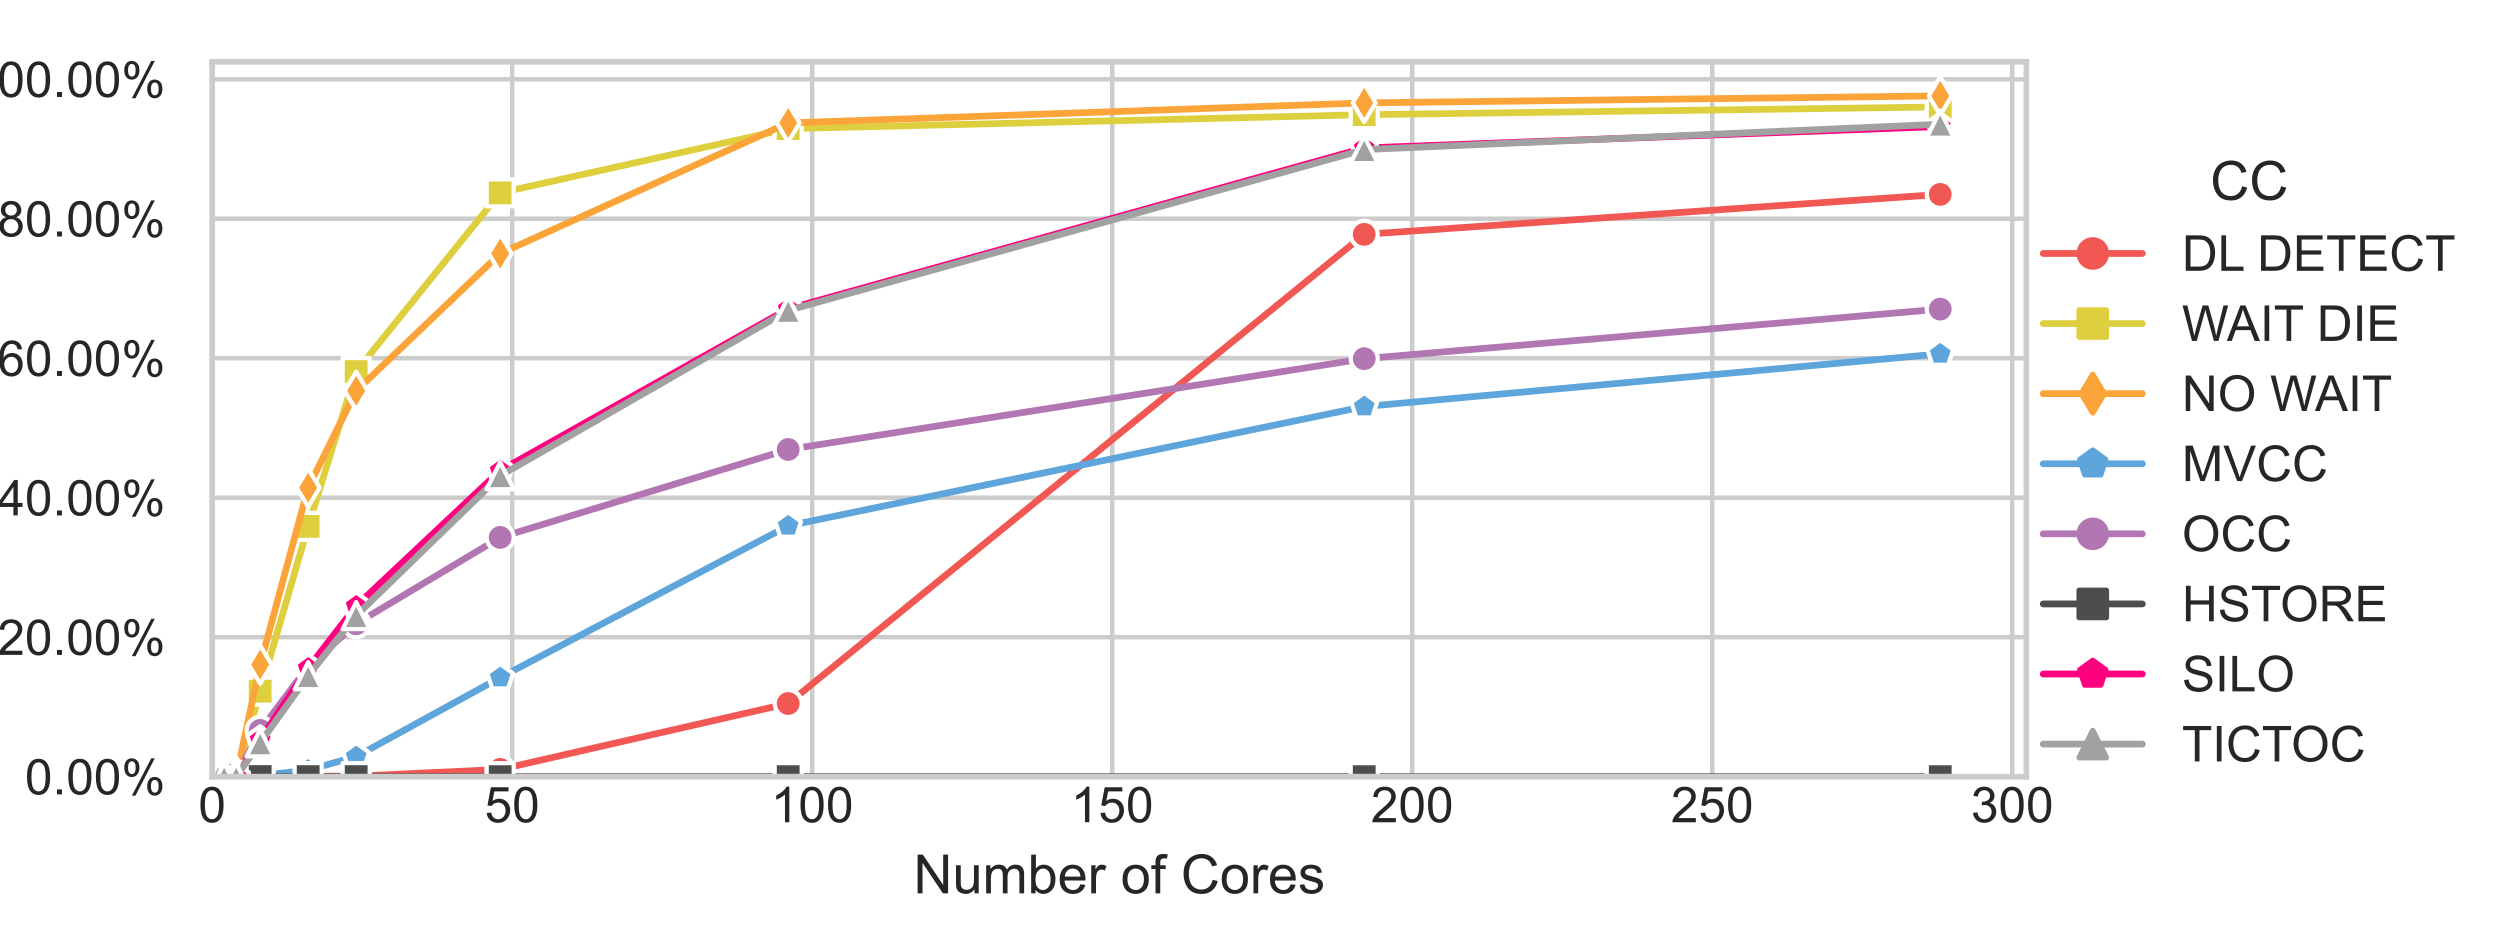 <?xml version="1.0" encoding="utf-8" standalone="no"?>
<!DOCTYPE svg PUBLIC "-//W3C//DTD SVG 1.1//EN"
  "http://www.w3.org/Graphics/SVG/1.1/DTD/svg11.dtd">
<!-- Created with matplotlib (https://matplotlib.org/) -->
<svg height="165.6pt" version="1.1" viewBox="0 0 444 165.6" width="444pt" xmlns="http://www.w3.org/2000/svg" xmlns:xlink="http://www.w3.org/1999/xlink">
 <defs>
  <style type="text/css">*{stroke-linecap:butt;stroke-linejoin:round;}</style>
 </defs>
 <g id="figure_1">
  <g id="patch_1">
   <path d="M 0 165.6 
L 444 165.6 
L 444 0 
L 0 0 
z
" style="fill:#ffffff;"/>
  </g>
  <g id="axes_1">
   <g id="patch_2">
    <path d="M 37.68 137.932 
L 359.88 137.932 
L 359.88 10.98 
L 37.68 10.98 
z
" style="fill:#ffffff;"/>
   </g>
   <g id="matplotlib.axis_1">
    <g id="xtick_1">
     <g id="line2d_1">
      <path clip-path="url(#p6afde4df5f)" d="M 37.68 137.932 
L 37.68 10.98 
" style="fill:none;stroke:#cccccc;stroke-linecap:round;stroke-width:0.8;"/>
     </g>
     <g id="text_1">
      <!-- 0 -->
      <g style="fill:#262626;" transform="translate(35.233 146.031)scale(0.088 -0.088)">
       <defs>
        <path d="M 4.156 35.297 
Q 4.156 48 6.766 55.734 
Q 9.375 63.484 14.516 67.672 
Q 19.672 71.875 27.484 71.875 
Q 33.25 71.875 37.594 69.547 
Q 41.938 67.234 44.766 62.859 
Q 47.609 58.5 49.219 52.219 
Q 50.828 45.953 50.828 35.297 
Q 50.828 22.703 48.234 14.969 
Q 45.656 7.234 40.5 3 
Q 35.359 -1.219 27.484 -1.219 
Q 17.141 -1.219 11.234 6.203 
Q 4.156 15.141 4.156 35.297 
z
M 13.188 35.297 
Q 13.188 17.672 17.312 11.828 
Q 21.438 6 27.484 6 
Q 33.547 6 37.672 11.859 
Q 41.797 17.719 41.797 35.297 
Q 41.797 52.984 37.672 58.781 
Q 33.547 64.594 27.391 64.594 
Q 21.344 64.594 17.719 59.469 
Q 13.188 52.938 13.188 35.297 
z
" id="ArialMT-48"/>
       </defs>
       <use xlink:href="#ArialMT-48"/>
      </g>
     </g>
    </g>
    <g id="xtick_2">
     <g id="line2d_2">
      <path clip-path="url(#p6afde4df5f)" d="M 90.963 137.932 
L 90.963 10.98 
" style="fill:none;stroke:#cccccc;stroke-linecap:round;stroke-width:0.8;"/>
     </g>
     <g id="text_2">
      <!-- 50 -->
      <g style="fill:#262626;" transform="translate(86.069 146.031)scale(0.088 -0.088)">
       <defs>
        <path d="M 4.156 18.75 
L 13.375 19.531 
Q 14.406 12.797 18.141 9.391 
Q 21.875 6 27.156 6 
Q 33.5 6 37.891 10.781 
Q 42.281 15.578 42.281 23.484 
Q 42.281 31 38.062 35.344 
Q 33.844 39.703 27 39.703 
Q 22.75 39.703 19.328 37.766 
Q 15.922 35.844 13.969 32.766 
L 5.719 33.844 
L 12.641 70.609 
L 48.25 70.609 
L 48.25 62.203 
L 19.672 62.203 
L 15.828 42.969 
Q 22.266 47.469 29.344 47.469 
Q 38.719 47.469 45.156 40.969 
Q 51.609 34.469 51.609 24.266 
Q 51.609 14.547 45.953 7.469 
Q 39.062 -1.219 27.156 -1.219 
Q 17.391 -1.219 11.203 4.25 
Q 5.031 9.719 4.156 18.75 
z
" id="ArialMT-53"/>
       </defs>
       <use xlink:href="#ArialMT-53"/>
       <use x="55.615" xlink:href="#ArialMT-48"/>
      </g>
     </g>
    </g>
    <g id="xtick_3">
     <g id="line2d_3">
      <path clip-path="url(#p6afde4df5f)" d="M 144.245 137.932 
L 144.245 10.98 
" style="fill:none;stroke:#cccccc;stroke-linecap:round;stroke-width:0.8;"/>
     </g>
     <g id="text_3">
      <!-- 100 -->
      <g style="fill:#262626;" transform="translate(136.905 146.031)scale(0.088 -0.088)">
       <defs>
        <path d="M 37.25 0 
L 28.469 0 
L 28.469 56 
Q 25.297 52.984 20.141 49.953 
Q 14.984 46.922 10.891 45.406 
L 10.891 53.906 
Q 18.266 57.375 23.781 62.297 
Q 29.297 67.234 31.594 71.875 
L 37.25 71.875 
z
" id="ArialMT-49"/>
       </defs>
       <use xlink:href="#ArialMT-49"/>
       <use x="55.615" xlink:href="#ArialMT-48"/>
       <use x="111.23" xlink:href="#ArialMT-48"/>
      </g>
     </g>
    </g>
    <g id="xtick_4">
     <g id="line2d_4">
      <path clip-path="url(#p6afde4df5f)" d="M 197.528 137.932 
L 197.528 10.98 
" style="fill:none;stroke:#cccccc;stroke-linecap:round;stroke-width:0.8;"/>
     </g>
     <g id="text_4">
      <!-- 150 -->
      <g style="fill:#262626;" transform="translate(190.187 146.031)scale(0.088 -0.088)">
       <use xlink:href="#ArialMT-49"/>
       <use x="55.615" xlink:href="#ArialMT-53"/>
       <use x="111.23" xlink:href="#ArialMT-48"/>
      </g>
     </g>
    </g>
    <g id="xtick_5">
     <g id="line2d_5">
      <path clip-path="url(#p6afde4df5f)" d="M 250.81 137.932 
L 250.81 10.98 
" style="fill:none;stroke:#cccccc;stroke-linecap:round;stroke-width:0.8;"/>
     </g>
     <g id="text_5">
      <!-- 200 -->
      <g style="fill:#262626;" transform="translate(243.47 146.031)scale(0.088 -0.088)">
       <defs>
        <path d="M 50.344 8.453 
L 50.344 0 
L 3.031 0 
Q 2.938 3.172 4.047 6.109 
Q 5.859 10.938 9.828 15.625 
Q 13.812 20.312 21.344 26.469 
Q 33.016 36.031 37.109 41.625 
Q 41.219 47.219 41.219 52.203 
Q 41.219 57.422 37.469 61 
Q 33.734 64.594 27.734 64.594 
Q 21.391 64.594 17.578 60.781 
Q 13.766 56.984 13.719 50.25 
L 4.688 51.172 
Q 5.609 61.281 11.656 66.578 
Q 17.719 71.875 27.938 71.875 
Q 38.234 71.875 44.234 66.156 
Q 50.25 60.453 50.25 52 
Q 50.25 47.703 48.484 43.547 
Q 46.734 39.406 42.656 34.812 
Q 38.578 30.219 29.109 22.219 
Q 21.188 15.578 18.938 13.203 
Q 16.703 10.844 15.234 8.453 
z
" id="ArialMT-50"/>
       </defs>
       <use xlink:href="#ArialMT-50"/>
       <use x="55.615" xlink:href="#ArialMT-48"/>
       <use x="111.23" xlink:href="#ArialMT-48"/>
      </g>
     </g>
    </g>
    <g id="xtick_6">
     <g id="line2d_6">
      <path clip-path="url(#p6afde4df5f)" d="M 304.093 137.932 
L 304.093 10.98 
" style="fill:none;stroke:#cccccc;stroke-linecap:round;stroke-width:0.8;"/>
     </g>
     <g id="text_6">
      <!-- 250 -->
      <g style="fill:#262626;" transform="translate(296.753 146.031)scale(0.088 -0.088)">
       <use xlink:href="#ArialMT-50"/>
       <use x="55.615" xlink:href="#ArialMT-53"/>
       <use x="111.23" xlink:href="#ArialMT-48"/>
      </g>
     </g>
    </g>
    <g id="xtick_7">
     <g id="line2d_7">
      <path clip-path="url(#p6afde4df5f)" d="M 357.376 137.932 
L 357.376 10.98 
" style="fill:none;stroke:#cccccc;stroke-linecap:round;stroke-width:0.8;"/>
     </g>
     <g id="text_7">
      <!-- 300 -->
      <g style="fill:#262626;" transform="translate(350.035 146.031)scale(0.088 -0.088)">
       <defs>
        <path d="M 4.203 18.891 
L 12.984 20.062 
Q 14.5 12.594 18.141 9.297 
Q 21.781 6 27 6 
Q 33.203 6 37.469 10.297 
Q 41.75 14.594 41.75 20.953 
Q 41.75 27 37.797 30.922 
Q 33.844 34.859 27.734 34.859 
Q 25.25 34.859 21.531 33.891 
L 22.516 41.609 
Q 23.391 41.5 23.922 41.5 
Q 29.547 41.5 34.031 44.422 
Q 38.531 47.359 38.531 53.469 
Q 38.531 58.297 35.25 61.469 
Q 31.984 64.656 26.812 64.656 
Q 21.688 64.656 18.266 61.422 
Q 14.844 58.203 13.875 51.766 
L 5.078 53.328 
Q 6.688 62.156 12.391 67.016 
Q 18.109 71.875 26.609 71.875 
Q 32.469 71.875 37.391 69.359 
Q 42.328 66.844 44.938 62.5 
Q 47.562 58.156 47.562 53.266 
Q 47.562 48.641 45.062 44.828 
Q 42.578 41.016 37.703 38.766 
Q 44.047 37.312 47.562 32.688 
Q 51.078 28.078 51.078 21.141 
Q 51.078 11.766 44.234 5.25 
Q 37.406 -1.266 26.953 -1.266 
Q 17.531 -1.266 11.297 4.344 
Q 5.078 9.969 4.203 18.891 
z
" id="ArialMT-51"/>
       </defs>
       <use xlink:href="#ArialMT-51"/>
       <use x="55.615" xlink:href="#ArialMT-48"/>
       <use x="111.23" xlink:href="#ArialMT-48"/>
      </g>
     </g>
    </g>
    <g id="text_8">
     <!-- Number of Cores -->
     <g style="fill:#262626;" transform="translate(162.236 158.651)scale(0.096 -0.096)">
      <defs>
       <path d="M 7.625 0 
L 7.625 71.578 
L 17.328 71.578 
L 54.938 15.375 
L 54.938 71.578 
L 64.016 71.578 
L 64.016 0 
L 54.297 0 
L 16.703 56.25 
L 16.703 0 
z
" id="ArialMT-78"/>
       <path d="M 40.578 0 
L 40.578 7.625 
Q 34.516 -1.172 24.125 -1.172 
Q 19.531 -1.172 15.547 0.578 
Q 11.578 2.344 9.641 5 
Q 7.719 7.672 6.938 11.531 
Q 6.391 14.109 6.391 19.734 
L 6.391 51.859 
L 15.188 51.859 
L 15.188 23.094 
Q 15.188 16.219 15.719 13.812 
Q 16.547 10.359 19.234 8.375 
Q 21.922 6.391 25.875 6.391 
Q 29.828 6.391 33.297 8.422 
Q 36.766 10.453 38.203 13.938 
Q 39.656 17.438 39.656 24.078 
L 39.656 51.859 
L 48.438 51.859 
L 48.438 0 
z
" id="ArialMT-117"/>
       <path d="M 6.594 0 
L 6.594 51.859 
L 14.453 51.859 
L 14.453 44.578 
Q 16.891 48.391 20.938 50.703 
Q 25 53.031 30.172 53.031 
Q 35.938 53.031 39.625 50.641 
Q 43.312 48.25 44.828 43.953 
Q 50.984 53.031 60.844 53.031 
Q 68.562 53.031 72.703 48.75 
Q 76.859 44.484 76.859 35.594 
L 76.859 0 
L 68.109 0 
L 68.109 32.672 
Q 68.109 37.938 67.25 40.25 
Q 66.406 42.578 64.156 43.984 
Q 61.922 45.406 58.891 45.406 
Q 53.422 45.406 49.797 41.766 
Q 46.188 38.141 46.188 30.125 
L 46.188 0 
L 37.406 0 
L 37.406 33.688 
Q 37.406 39.547 35.25 42.469 
Q 33.109 45.406 28.219 45.406 
Q 24.516 45.406 21.359 43.453 
Q 18.219 41.5 16.797 37.734 
Q 15.375 33.984 15.375 26.906 
L 15.375 0 
z
" id="ArialMT-109"/>
       <path d="M 14.703 0 
L 6.547 0 
L 6.547 71.578 
L 15.328 71.578 
L 15.328 46.047 
Q 20.906 53.031 29.547 53.031 
Q 34.328 53.031 38.594 51.094 
Q 42.875 49.172 45.625 45.672 
Q 48.391 42.188 49.953 37.25 
Q 51.516 32.328 51.516 26.703 
Q 51.516 13.375 44.922 6.094 
Q 38.328 -1.172 29.109 -1.172 
Q 19.922 -1.172 14.703 6.5 
z
M 14.594 26.312 
Q 14.594 17 17.141 12.844 
Q 21.297 6.062 28.375 6.062 
Q 34.125 6.062 38.328 11.062 
Q 42.531 16.062 42.531 25.984 
Q 42.531 36.141 38.5 40.969 
Q 34.469 45.797 28.766 45.797 
Q 23 45.797 18.797 40.797 
Q 14.594 35.797 14.594 26.312 
z
" id="ArialMT-98"/>
       <path d="M 42.094 16.703 
L 51.172 15.578 
Q 49.031 7.625 43.219 3.219 
Q 37.406 -1.172 28.375 -1.172 
Q 17 -1.172 10.328 5.828 
Q 3.656 12.844 3.656 25.484 
Q 3.656 38.578 10.391 45.797 
Q 17.141 53.031 27.875 53.031 
Q 38.281 53.031 44.875 45.953 
Q 51.469 38.875 51.469 26.031 
Q 51.469 25.25 51.422 23.688 
L 12.75 23.688 
Q 13.234 15.141 17.578 10.594 
Q 21.922 6.062 28.422 6.062 
Q 33.25 6.062 36.672 8.594 
Q 40.094 11.141 42.094 16.703 
z
M 13.234 30.906 
L 42.188 30.906 
Q 41.609 37.453 38.875 40.719 
Q 34.672 45.797 27.984 45.797 
Q 21.922 45.797 17.797 41.75 
Q 13.672 37.703 13.234 30.906 
z
" id="ArialMT-101"/>
       <path d="M 6.5 0 
L 6.5 51.859 
L 14.406 51.859 
L 14.406 44 
Q 17.438 49.516 20 51.266 
Q 22.562 53.031 25.641 53.031 
Q 30.078 53.031 34.672 50.203 
L 31.641 42.047 
Q 28.422 43.953 25.203 43.953 
Q 22.312 43.953 20.016 42.219 
Q 17.719 40.484 16.75 37.406 
Q 15.281 32.719 15.281 27.156 
L 15.281 0 
z
" id="ArialMT-114"/>
       <path id="ArialMT-32"/>
       <path d="M 3.328 25.922 
Q 3.328 40.328 11.328 47.266 
Q 18.016 53.031 27.641 53.031 
Q 38.328 53.031 45.109 46.016 
Q 51.906 39.016 51.906 26.656 
Q 51.906 16.656 48.906 10.906 
Q 45.906 5.172 40.156 2 
Q 34.422 -1.172 27.641 -1.172 
Q 16.75 -1.172 10.031 5.812 
Q 3.328 12.797 3.328 25.922 
z
M 12.359 25.922 
Q 12.359 15.969 16.703 11.016 
Q 21.047 6.062 27.641 6.062 
Q 34.188 6.062 38.531 11.031 
Q 42.875 16.016 42.875 26.219 
Q 42.875 35.844 38.5 40.797 
Q 34.125 45.75 27.641 45.75 
Q 21.047 45.75 16.703 40.812 
Q 12.359 35.891 12.359 25.922 
z
" id="ArialMT-111"/>
       <path d="M 8.688 0 
L 8.688 45.016 
L 0.922 45.016 
L 0.922 51.859 
L 8.688 51.859 
L 8.688 57.375 
Q 8.688 62.594 9.625 65.141 
Q 10.891 68.562 14.078 70.672 
Q 17.281 72.797 23.047 72.797 
Q 26.766 72.797 31.25 71.922 
L 29.938 64.266 
Q 27.203 64.75 24.75 64.75 
Q 20.75 64.75 19.094 63.031 
Q 17.438 61.328 17.438 56.641 
L 17.438 51.859 
L 27.547 51.859 
L 27.547 45.016 
L 17.438 45.016 
L 17.438 0 
z
" id="ArialMT-102"/>
       <path d="M 58.797 25.094 
L 68.266 22.703 
Q 65.281 11.031 57.547 4.906 
Q 49.812 -1.219 38.625 -1.219 
Q 27.047 -1.219 19.797 3.484 
Q 12.547 8.203 8.766 17.141 
Q 4.984 26.078 4.984 36.328 
Q 4.984 47.516 9.25 55.828 
Q 13.531 64.156 21.406 68.469 
Q 29.297 72.797 38.766 72.797 
Q 49.516 72.797 56.828 67.328 
Q 64.156 61.859 67.047 51.953 
L 57.719 49.75 
Q 55.219 57.562 50.484 61.125 
Q 45.75 64.703 38.578 64.703 
Q 30.328 64.703 24.781 60.734 
Q 19.234 56.781 16.984 50.109 
Q 14.75 43.453 14.75 36.375 
Q 14.75 27.25 17.406 20.438 
Q 20.062 13.625 25.672 10.25 
Q 31.297 6.891 37.844 6.891 
Q 45.797 6.891 51.312 11.469 
Q 56.844 16.062 58.797 25.094 
z
" id="ArialMT-67"/>
       <path d="M 3.078 15.484 
L 11.766 16.844 
Q 12.5 11.625 15.844 8.844 
Q 19.188 6.062 25.203 6.062 
Q 31.25 6.062 34.172 8.516 
Q 37.109 10.984 37.109 14.312 
Q 37.109 17.281 34.516 19 
Q 32.719 20.172 25.531 21.969 
Q 15.875 24.422 12.141 26.203 
Q 8.406 27.984 6.469 31.125 
Q 4.547 34.281 4.547 38.094 
Q 4.547 41.547 6.125 44.5 
Q 7.719 47.469 10.453 49.422 
Q 12.5 50.922 16.031 51.969 
Q 19.578 53.031 23.641 53.031 
Q 29.734 53.031 34.344 51.266 
Q 38.969 49.516 41.156 46.5 
Q 43.359 43.5 44.188 38.484 
L 35.594 37.312 
Q 35.016 41.312 32.203 43.547 
Q 29.391 45.797 24.266 45.797 
Q 18.219 45.797 15.625 43.797 
Q 13.031 41.797 13.031 39.109 
Q 13.031 37.406 14.109 36.031 
Q 15.188 34.625 17.484 33.688 
Q 18.797 33.203 25.25 31.453 
Q 34.578 28.953 38.25 27.359 
Q 41.938 25.781 44.031 22.75 
Q 46.141 19.734 46.141 15.234 
Q 46.141 10.844 43.578 6.953 
Q 41.016 3.078 36.172 0.953 
Q 31.344 -1.172 25.25 -1.172 
Q 15.141 -1.172 9.844 3.031 
Q 4.547 7.234 3.078 15.484 
z
" id="ArialMT-115"/>
      </defs>
      <use xlink:href="#ArialMT-78"/>
      <use x="72.217" xlink:href="#ArialMT-117"/>
      <use x="127.832" xlink:href="#ArialMT-109"/>
      <use x="211.133" xlink:href="#ArialMT-98"/>
      <use x="266.748" xlink:href="#ArialMT-101"/>
      <use x="322.363" xlink:href="#ArialMT-114"/>
      <use x="355.664" xlink:href="#ArialMT-32"/>
      <use x="383.447" xlink:href="#ArialMT-111"/>
      <use x="439.062" xlink:href="#ArialMT-102"/>
      <use x="466.846" xlink:href="#ArialMT-32"/>
      <use x="494.629" xlink:href="#ArialMT-67"/>
      <use x="566.846" xlink:href="#ArialMT-111"/>
      <use x="622.461" xlink:href="#ArialMT-114"/>
      <use x="655.762" xlink:href="#ArialMT-101"/>
      <use x="711.377" xlink:href="#ArialMT-115"/>
     </g>
    </g>
   </g>
   <g id="matplotlib.axis_2">
    <g id="ytick_1">
     <g id="line2d_8">
      <path clip-path="url(#p6afde4df5f)" d="M 37.68 137.932 
L 359.88 137.932 
" style="fill:none;stroke:#cccccc;stroke-linecap:round;stroke-width:0.8;"/>
     </g>
     <g id="text_9">
      <!-- 0.00% -->
      <g style="fill:#262626;" transform="translate(4.429 141.081)scale(0.088 -0.088)">
       <defs>
        <path d="M 9.078 0 
L 9.078 10.016 
L 19.094 10.016 
L 19.094 0 
z
" id="ArialMT-46"/>
        <path d="M 5.812 54.391 
Q 5.812 62.062 9.672 67.422 
Q 13.531 72.797 20.844 72.797 
Q 27.594 72.797 32 67.984 
Q 36.422 63.188 36.422 53.859 
Q 36.422 44.781 31.953 39.875 
Q 27.484 34.969 20.953 34.969 
Q 14.453 34.969 10.125 39.797 
Q 5.812 44.625 5.812 54.391 
z
M 21.094 66.75 
Q 17.828 66.75 15.656 63.906 
Q 13.484 61.078 13.484 53.516 
Q 13.484 46.625 15.672 43.812 
Q 17.875 41.016 21.094 41.016 
Q 24.422 41.016 26.594 43.844 
Q 28.766 46.688 28.766 54.203 
Q 28.766 61.141 26.562 63.938 
Q 24.359 66.75 21.094 66.75 
z
M 21.141 -2.641 
L 60.297 72.797 
L 67.438 72.797 
L 28.422 -2.641 
z
M 52.094 16.797 
Q 52.094 24.516 55.953 29.859 
Q 59.812 35.203 67.188 35.203 
Q 73.922 35.203 78.344 30.391 
Q 82.766 25.594 82.766 16.266 
Q 82.766 7.172 78.297 2.266 
Q 73.828 -2.641 67.234 -2.641 
Q 60.75 -2.641 56.422 2.219 
Q 52.094 7.078 52.094 16.797 
z
M 67.438 29.156 
Q 64.109 29.156 61.938 26.312 
Q 59.766 23.484 59.766 15.922 
Q 59.766 9.078 61.953 6.25 
Q 64.156 3.422 67.391 3.422 
Q 70.75 3.422 72.922 6.25 
Q 75.094 9.078 75.094 16.609 
Q 75.094 23.531 72.891 26.344 
Q 70.703 29.156 67.438 29.156 
z
" id="ArialMT-37"/>
       </defs>
       <use xlink:href="#ArialMT-48"/>
       <use x="55.615" xlink:href="#ArialMT-46"/>
       <use x="83.398" xlink:href="#ArialMT-48"/>
       <use x="139.014" xlink:href="#ArialMT-48"/>
       <use x="194.629" xlink:href="#ArialMT-37"/>
      </g>
     </g>
    </g>
    <g id="ytick_2">
     <g id="line2d_9">
      <path clip-path="url(#p6afde4df5f)" d="M 37.68 113.161 
L 359.88 113.161 
" style="fill:none;stroke:#cccccc;stroke-linecap:round;stroke-width:0.8;"/>
     </g>
     <g id="text_10">
      <!-- 20.00% -->
      <g style="fill:#262626;" transform="translate(-0.464 116.31)scale(0.088 -0.088)">
       <use xlink:href="#ArialMT-50"/>
       <use x="55.615" xlink:href="#ArialMT-48"/>
       <use x="111.23" xlink:href="#ArialMT-46"/>
       <use x="139.014" xlink:href="#ArialMT-48"/>
       <use x="194.629" xlink:href="#ArialMT-48"/>
       <use x="250.244" xlink:href="#ArialMT-37"/>
      </g>
     </g>
    </g>
    <g id="ytick_3">
     <g id="line2d_10">
      <path clip-path="url(#p6afde4df5f)" d="M 37.68 88.39 
L 359.88 88.39 
" style="fill:none;stroke:#cccccc;stroke-linecap:round;stroke-width:0.8;"/>
     </g>
     <g id="text_11">
      <!-- 40.00% -->
      <g style="fill:#262626;" transform="translate(-0.464 91.539)scale(0.088 -0.088)">
       <defs>
        <path d="M 32.328 0 
L 32.328 17.141 
L 1.266 17.141 
L 1.266 25.203 
L 33.938 71.578 
L 41.109 71.578 
L 41.109 25.203 
L 50.781 25.203 
L 50.781 17.141 
L 41.109 17.141 
L 41.109 0 
z
M 32.328 25.203 
L 32.328 57.469 
L 9.906 25.203 
z
" id="ArialMT-52"/>
       </defs>
       <use xlink:href="#ArialMT-52"/>
       <use x="55.615" xlink:href="#ArialMT-48"/>
       <use x="111.23" xlink:href="#ArialMT-46"/>
       <use x="139.014" xlink:href="#ArialMT-48"/>
       <use x="194.629" xlink:href="#ArialMT-48"/>
       <use x="250.244" xlink:href="#ArialMT-37"/>
      </g>
     </g>
    </g>
    <g id="ytick_4">
     <g id="line2d_11">
      <path clip-path="url(#p6afde4df5f)" d="M 37.68 63.618 
L 359.88 63.618 
" style="fill:none;stroke:#cccccc;stroke-linecap:round;stroke-width:0.8;"/>
     </g>
     <g id="text_12">
      <!-- 60.00% -->
      <g style="fill:#262626;" transform="translate(-0.464 66.768)scale(0.088 -0.088)">
       <defs>
        <path d="M 49.75 54.047 
L 41.016 53.375 
Q 39.844 58.547 37.703 60.891 
Q 34.125 64.656 28.906 64.656 
Q 24.703 64.656 21.531 62.312 
Q 17.391 59.281 14.984 53.469 
Q 12.594 47.656 12.5 36.922 
Q 15.672 41.75 20.266 44.094 
Q 24.859 46.438 29.891 46.438 
Q 38.672 46.438 44.844 39.969 
Q 51.031 33.5 51.031 23.25 
Q 51.031 16.5 48.125 10.719 
Q 45.219 4.938 40.141 1.859 
Q 35.062 -1.219 28.609 -1.219 
Q 17.625 -1.219 10.688 6.859 
Q 3.766 14.938 3.766 33.5 
Q 3.766 54.25 11.422 63.672 
Q 18.109 71.875 29.438 71.875 
Q 37.891 71.875 43.281 67.141 
Q 48.688 62.406 49.75 54.047 
z
M 13.875 23.188 
Q 13.875 18.656 15.797 14.5 
Q 17.719 10.359 21.188 8.172 
Q 24.656 6 28.469 6 
Q 34.031 6 38.031 10.484 
Q 42.047 14.984 42.047 22.703 
Q 42.047 30.125 38.078 34.391 
Q 34.125 38.672 28.125 38.672 
Q 22.172 38.672 18.016 34.391 
Q 13.875 30.125 13.875 23.188 
z
" id="ArialMT-54"/>
       </defs>
       <use xlink:href="#ArialMT-54"/>
       <use x="55.615" xlink:href="#ArialMT-48"/>
       <use x="111.23" xlink:href="#ArialMT-46"/>
       <use x="139.014" xlink:href="#ArialMT-48"/>
       <use x="194.629" xlink:href="#ArialMT-48"/>
       <use x="250.244" xlink:href="#ArialMT-37"/>
      </g>
     </g>
    </g>
    <g id="ytick_5">
     <g id="line2d_12">
      <path clip-path="url(#p6afde4df5f)" d="M 37.68 38.847 
L 359.88 38.847 
" style="fill:none;stroke:#cccccc;stroke-linecap:round;stroke-width:0.8;"/>
     </g>
     <g id="text_13">
      <!-- 80.00% -->
      <g style="fill:#262626;" transform="translate(-0.464 41.997)scale(0.088 -0.088)">
       <defs>
        <path d="M 17.672 38.812 
Q 12.203 40.828 9.562 44.531 
Q 6.938 48.25 6.938 53.422 
Q 6.938 61.234 12.547 66.547 
Q 18.172 71.875 27.484 71.875 
Q 36.859 71.875 42.578 66.422 
Q 48.297 60.984 48.297 53.172 
Q 48.297 48.188 45.672 44.5 
Q 43.062 40.828 37.75 38.812 
Q 44.344 36.672 47.781 31.875 
Q 51.219 27.094 51.219 20.453 
Q 51.219 11.281 44.719 5.031 
Q 38.234 -1.219 27.641 -1.219 
Q 17.047 -1.219 10.547 5.047 
Q 4.047 11.328 4.047 20.703 
Q 4.047 27.688 7.594 32.391 
Q 11.141 37.109 17.672 38.812 
z
M 15.922 53.719 
Q 15.922 48.641 19.188 45.406 
Q 22.469 42.188 27.688 42.188 
Q 32.766 42.188 36.016 45.375 
Q 39.266 48.578 39.266 53.219 
Q 39.266 58.062 35.906 61.359 
Q 32.562 64.656 27.594 64.656 
Q 22.562 64.656 19.234 61.422 
Q 15.922 58.203 15.922 53.719 
z
M 13.094 20.656 
Q 13.094 16.891 14.875 13.375 
Q 16.656 9.859 20.172 7.922 
Q 23.688 6 27.734 6 
Q 34.031 6 38.125 10.047 
Q 42.234 14.109 42.234 20.359 
Q 42.234 26.703 38.016 30.859 
Q 33.797 35.016 27.438 35.016 
Q 21.234 35.016 17.156 30.906 
Q 13.094 26.812 13.094 20.656 
z
" id="ArialMT-56"/>
       </defs>
       <use xlink:href="#ArialMT-56"/>
       <use x="55.615" xlink:href="#ArialMT-48"/>
       <use x="111.23" xlink:href="#ArialMT-46"/>
       <use x="139.014" xlink:href="#ArialMT-48"/>
       <use x="194.629" xlink:href="#ArialMT-48"/>
       <use x="250.244" xlink:href="#ArialMT-37"/>
      </g>
     </g>
    </g>
    <g id="ytick_6">
     <g id="line2d_13">
      <path clip-path="url(#p6afde4df5f)" d="M 37.68 14.076 
L 359.88 14.076 
" style="fill:none;stroke:#cccccc;stroke-linecap:round;stroke-width:0.8;"/>
     </g>
     <g id="text_14">
      <!-- 100.00% -->
      <g style="fill:#262626;" transform="translate(-5.358 17.225)scale(0.088 -0.088)">
       <use xlink:href="#ArialMT-49"/>
       <use x="55.615" xlink:href="#ArialMT-48"/>
       <use x="111.23" xlink:href="#ArialMT-48"/>
       <use x="166.846" xlink:href="#ArialMT-46"/>
       <use x="194.629" xlink:href="#ArialMT-48"/>
       <use x="250.244" xlink:href="#ArialMT-48"/>
       <use x="305.859" xlink:href="#ArialMT-37"/>
      </g>
     </g>
    </g>
    <g id="text_15">
     <!-- Abort/Total -->
     <g style="fill:#262626;" transform="translate(-11.266 97.398)rotate(-90)scale(0.096 -0.096)">
      <defs>
       <path d="M -0.141 0 
L 27.344 71.578 
L 37.547 71.578 
L 66.844 0 
L 56.062 0 
L 47.703 21.688 
L 17.781 21.688 
L 9.906 0 
z
M 20.516 29.391 
L 44.781 29.391 
L 37.312 49.219 
Q 33.891 58.25 32.234 64.062 
Q 30.859 57.172 28.375 50.391 
z
" id="ArialMT-65"/>
       <path d="M 25.781 7.859 
L 27.047 0.094 
Q 23.344 -0.688 20.406 -0.688 
Q 15.625 -0.688 12.984 0.828 
Q 10.359 2.344 9.281 4.812 
Q 8.203 7.281 8.203 15.188 
L 8.203 45.016 
L 1.766 45.016 
L 1.766 51.859 
L 8.203 51.859 
L 8.203 64.703 
L 16.938 69.969 
L 16.938 51.859 
L 25.781 51.859 
L 25.781 45.016 
L 16.938 45.016 
L 16.938 14.703 
Q 16.938 10.938 17.406 9.859 
Q 17.875 8.797 18.922 8.156 
Q 19.969 7.516 21.922 7.516 
Q 23.391 7.516 25.781 7.859 
z
" id="ArialMT-116"/>
       <path d="M 0 -1.219 
L 20.75 72.797 
L 27.781 72.797 
L 7.078 -1.219 
z
" id="ArialMT-47"/>
       <path d="M 25.922 0 
L 25.922 63.141 
L 2.344 63.141 
L 2.344 71.578 
L 59.078 71.578 
L 59.078 63.141 
L 35.406 63.141 
L 35.406 0 
z
" id="ArialMT-84"/>
       <path d="M 40.438 6.391 
Q 35.547 2.25 31.031 0.531 
Q 26.516 -1.172 21.344 -1.172 
Q 12.797 -1.172 8.203 3 
Q 3.609 7.172 3.609 13.672 
Q 3.609 17.484 5.344 20.625 
Q 7.078 23.781 9.891 25.688 
Q 12.703 27.594 16.219 28.562 
Q 18.797 29.25 24.031 29.891 
Q 34.672 31.156 39.703 32.906 
Q 39.75 34.719 39.75 35.203 
Q 39.75 40.578 37.25 42.781 
Q 33.891 45.75 27.25 45.75 
Q 21.047 45.75 18.094 43.578 
Q 15.141 41.406 13.719 35.891 
L 5.125 37.062 
Q 6.297 42.578 8.984 45.969 
Q 11.672 49.359 16.75 51.188 
Q 21.828 53.031 28.516 53.031 
Q 35.156 53.031 39.297 51.469 
Q 43.453 49.906 45.406 47.531 
Q 47.359 45.172 48.141 41.547 
Q 48.578 39.312 48.578 33.453 
L 48.578 21.734 
Q 48.578 9.469 49.141 6.219 
Q 49.703 2.984 51.375 0 
L 42.188 0 
Q 40.828 2.734 40.438 6.391 
z
M 39.703 26.031 
Q 34.906 24.078 25.344 22.703 
Q 19.922 21.922 17.672 20.938 
Q 15.438 19.969 14.203 18.094 
Q 12.984 16.219 12.984 13.922 
Q 12.984 10.406 15.641 8.062 
Q 18.312 5.719 23.438 5.719 
Q 28.516 5.719 32.469 7.938 
Q 36.422 10.156 38.281 14.016 
Q 39.703 17 39.703 22.797 
z
" id="ArialMT-97"/>
       <path d="M 6.391 0 
L 6.391 71.578 
L 15.188 71.578 
L 15.188 0 
z
" id="ArialMT-108"/>
      </defs>
      <use xlink:href="#ArialMT-65"/>
      <use x="66.699" xlink:href="#ArialMT-98"/>
      <use x="122.314" xlink:href="#ArialMT-111"/>
      <use x="177.93" xlink:href="#ArialMT-114"/>
      <use x="211.23" xlink:href="#ArialMT-116"/>
      <use x="239.014" xlink:href="#ArialMT-47"/>
      <use x="266.797" xlink:href="#ArialMT-84"/>
      <use x="316.756" xlink:href="#ArialMT-111"/>
      <use x="372.371" xlink:href="#ArialMT-116"/>
      <use x="400.154" xlink:href="#ArialMT-97"/>
      <use x="455.77" xlink:href="#ArialMT-108"/>
     </g>
    </g>
   </g>
   <g id="LineCollection_1">
    <path clip-path="url(#p6afde4df5f)" d="M 38.746 137.932 
L 38.746 137.932 
" style="fill:none;stroke:#f15854;stroke-linecap:round;stroke-width:1.2;"/>
    <path clip-path="url(#p6afde4df5f)" d="M 39.811 137.932 
L 39.811 137.932 
" style="fill:none;stroke:#f15854;stroke-linecap:round;stroke-width:1.2;"/>
    <path clip-path="url(#p6afde4df5f)" d="M 41.943 137.932 
L 41.943 137.932 
" style="fill:none;stroke:#f15854;stroke-linecap:round;stroke-width:1.2;"/>
    <path clip-path="url(#p6afde4df5f)" d="M 46.205 137.902 
L 46.205 137.9 
" style="fill:none;stroke:#f15854;stroke-linecap:round;stroke-width:1.2;"/>
    <path clip-path="url(#p6afde4df5f)" d="M 54.73 137.866 
L 54.73 137.863 
" style="fill:none;stroke:#f15854;stroke-linecap:round;stroke-width:1.2;"/>
    <path clip-path="url(#p6afde4df5f)" d="M 63.256 137.843 
L 63.256 137.84 
" style="fill:none;stroke:#f15854;stroke-linecap:round;stroke-width:1.2;"/>
    <path clip-path="url(#p6afde4df5f)" d="M 88.831 136.651 
L 88.831 136.64 
" style="fill:none;stroke:#f15854;stroke-linecap:round;stroke-width:1.2;"/>
    <path clip-path="url(#p6afde4df5f)" d="M 139.983 124.975 
L 139.983 124.908 
" style="fill:none;stroke:#f15854;stroke-linecap:round;stroke-width:1.2;"/>
    <path clip-path="url(#p6afde4df5f)" d="M 242.285 41.654 
L 242.285 41.583 
" style="fill:none;stroke:#f15854;stroke-linecap:round;stroke-width:1.2;"/>
    <path clip-path="url(#p6afde4df5f)" d="M 344.588 34.617 
L 344.588 34.429 
" style="fill:none;stroke:#f15854;stroke-linecap:round;stroke-width:1.2;"/>
   </g>
   <g id="LineCollection_2">
    <path clip-path="url(#p6afde4df5f)" d="M 38.746 137.932 
L 38.746 137.932 
" style="fill:none;stroke:#decf3f;stroke-linecap:round;stroke-width:1.2;"/>
    <path clip-path="url(#p6afde4df5f)" d="M 39.811 137.924 
L 39.811 137.922 
" style="fill:none;stroke:#decf3f;stroke-linecap:round;stroke-width:1.2;"/>
    <path clip-path="url(#p6afde4df5f)" d="M 41.943 137.906 
L 41.943 137.905 
" style="fill:none;stroke:#decf3f;stroke-linecap:round;stroke-width:1.2;"/>
    <path clip-path="url(#p6afde4df5f)" d="M 46.205 122.818 
L 46.205 122.7 
" style="fill:none;stroke:#decf3f;stroke-linecap:round;stroke-width:1.2;"/>
    <path clip-path="url(#p6afde4df5f)" d="M 54.73 94.006 
L 54.73 92.967 
" style="fill:none;stroke:#decf3f;stroke-linecap:round;stroke-width:1.2;"/>
    <path clip-path="url(#p6afde4df5f)" d="M 63.256 65.991 
L 63.256 65.967 
" style="fill:none;stroke:#decf3f;stroke-linecap:round;stroke-width:1.2;"/>
    <path clip-path="url(#p6afde4df5f)" d="M 88.831 34.281 
L 88.831 34.215 
" style="fill:none;stroke:#decf3f;stroke-linecap:round;stroke-width:1.2;"/>
    <path clip-path="url(#p6afde4df5f)" d="M 139.983 22.862 
L 139.983 22.826 
" style="fill:none;stroke:#decf3f;stroke-linecap:round;stroke-width:1.2;"/>
    <path clip-path="url(#p6afde4df5f)" d="M 242.285 20.379 
L 242.285 20.355 
" style="fill:none;stroke:#decf3f;stroke-linecap:round;stroke-width:1.2;"/>
    <path clip-path="url(#p6afde4df5f)" d="M 344.588 19.005 
L 344.588 18.984 
" style="fill:none;stroke:#decf3f;stroke-linecap:round;stroke-width:1.2;"/>
   </g>
   <g id="LineCollection_3">
    <path clip-path="url(#p6afde4df5f)" d="M 38.746 137.932 
L 38.746 137.932 
" style="fill:none;stroke:#faa43a;stroke-linecap:round;stroke-width:1.2;"/>
    <path clip-path="url(#p6afde4df5f)" d="M 39.811 137.924 
L 39.811 137.918 
" style="fill:none;stroke:#faa43a;stroke-linecap:round;stroke-width:1.2;"/>
    <path clip-path="url(#p6afde4df5f)" d="M 41.943 137.904 
L 41.943 137.9 
" style="fill:none;stroke:#faa43a;stroke-linecap:round;stroke-width:1.2;"/>
    <path clip-path="url(#p6afde4df5f)" d="M 46.205 118.032 
L 46.205 118.031 
" style="fill:none;stroke:#faa43a;stroke-linecap:round;stroke-width:1.2;"/>
    <path clip-path="url(#p6afde4df5f)" d="M 54.73 86.666 
L 54.73 86.574 
" style="fill:none;stroke:#faa43a;stroke-linecap:round;stroke-width:1.2;"/>
    <path clip-path="url(#p6afde4df5f)" d="M 63.256 69.623 
L 63.256 69.214 
" style="fill:none;stroke:#faa43a;stroke-linecap:round;stroke-width:1.2;"/>
    <path clip-path="url(#p6afde4df5f)" d="M 88.831 45.061 
L 88.831 44.999 
" style="fill:none;stroke:#faa43a;stroke-linecap:round;stroke-width:1.2;"/>
    <path clip-path="url(#p6afde4df5f)" d="M 139.983 21.852 
L 139.983 21.81 
" style="fill:none;stroke:#faa43a;stroke-linecap:round;stroke-width:1.2;"/>
    <path clip-path="url(#p6afde4df5f)" d="M 242.285 18.274 
L 242.285 18.271 
" style="fill:none;stroke:#faa43a;stroke-linecap:round;stroke-width:1.2;"/>
    <path clip-path="url(#p6afde4df5f)" d="M 344.588 17.037 
L 344.588 17.025 
" style="fill:none;stroke:#faa43a;stroke-linecap:round;stroke-width:1.2;"/>
   </g>
   <g id="LineCollection_4">
    <path clip-path="url(#p6afde4df5f)" d="M 38.746 137.932 
L 38.746 137.932 
" style="fill:none;stroke:#5da5da;stroke-linecap:round;stroke-width:1.2;"/>
    <path clip-path="url(#p6afde4df5f)" d="M 39.811 137.931 
L 39.811 137.931 
" style="fill:none;stroke:#5da5da;stroke-linecap:round;stroke-width:1.2;"/>
    <path clip-path="url(#p6afde4df5f)" d="M 41.943 137.931 
L 41.943 137.931 
" style="fill:none;stroke:#5da5da;stroke-linecap:round;stroke-width:1.2;"/>
    <path clip-path="url(#p6afde4df5f)" d="M 46.205 137.773 
L 46.205 137.766 
" style="fill:none;stroke:#5da5da;stroke-linecap:round;stroke-width:1.2;"/>
    <path clip-path="url(#p6afde4df5f)" d="M 54.73 136.748 
L 54.73 136.744 
" style="fill:none;stroke:#5da5da;stroke-linecap:round;stroke-width:1.2;"/>
    <path clip-path="url(#p6afde4df5f)" d="M 63.256 134.38 
L 63.256 134.352 
" style="fill:none;stroke:#5da5da;stroke-linecap:round;stroke-width:1.2;"/>
    <path clip-path="url(#p6afde4df5f)" d="M 88.831 120.33 
L 88.831 120.33 
" style="fill:none;stroke:#5da5da;stroke-linecap:round;stroke-width:1.2;"/>
    <path clip-path="url(#p6afde4df5f)" d="M 139.983 93.441 
L 139.983 93.316 
" style="fill:none;stroke:#5da5da;stroke-linecap:round;stroke-width:1.2;"/>
    <path clip-path="url(#p6afde4df5f)" d="M 242.285 72.202 
L 242.285 72.2 
" style="fill:none;stroke:#5da5da;stroke-linecap:round;stroke-width:1.2;"/>
    <path clip-path="url(#p6afde4df5f)" d="M 344.588 62.841 
L 344.588 62.839 
" style="fill:none;stroke:#5da5da;stroke-linecap:round;stroke-width:1.2;"/>
   </g>
   <g id="LineCollection_5">
    <path clip-path="url(#p6afde4df5f)" d="M 38.746 137.932 
L 38.746 137.932 
" style="fill:none;stroke:#b276b2;stroke-linecap:round;stroke-width:1.2;"/>
    <path clip-path="url(#p6afde4df5f)" d="M 39.811 137.919 
L 39.811 137.917 
" style="fill:none;stroke:#b276b2;stroke-linecap:round;stroke-width:1.2;"/>
    <path clip-path="url(#p6afde4df5f)" d="M 41.943 137.886 
L 41.943 137.882 
" style="fill:none;stroke:#b276b2;stroke-linecap:round;stroke-width:1.2;"/>
    <path clip-path="url(#p6afde4df5f)" d="M 46.205 129.737 
L 46.205 129.702 
" style="fill:none;stroke:#b276b2;stroke-linecap:round;stroke-width:1.2;"/>
    <path clip-path="url(#p6afde4df5f)" d="M 54.73 118.44 
L 54.73 118.333 
" style="fill:none;stroke:#b276b2;stroke-linecap:round;stroke-width:1.2;"/>
    <path clip-path="url(#p6afde4df5f)" d="M 63.256 110.824 
L 63.256 110.72 
" style="fill:none;stroke:#b276b2;stroke-linecap:round;stroke-width:1.2;"/>
    <path clip-path="url(#p6afde4df5f)" d="M 88.831 95.566 
L 88.831 95.323 
" style="fill:none;stroke:#b276b2;stroke-linecap:round;stroke-width:1.2;"/>
    <path clip-path="url(#p6afde4df5f)" d="M 139.983 79.84 
L 139.983 79.807 
" style="fill:none;stroke:#b276b2;stroke-linecap:round;stroke-width:1.2;"/>
    <path clip-path="url(#p6afde4df5f)" d="M 242.285 63.848 
L 242.285 63.546 
" style="fill:none;stroke:#b276b2;stroke-linecap:round;stroke-width:1.2;"/>
    <path clip-path="url(#p6afde4df5f)" d="M 344.588 54.951 
L 344.588 54.848 
" style="fill:none;stroke:#b276b2;stroke-linecap:round;stroke-width:1.2;"/>
   </g>
   <g id="LineCollection_6">
    <path clip-path="url(#p6afde4df5f)" d="M 38.746 137.932 
L 38.746 137.932 
" style="fill:none;stroke:#4d4d4d;stroke-linecap:round;stroke-width:1.2;"/>
    <path clip-path="url(#p6afde4df5f)" d="M 39.811 137.864 
L 39.811 137.857 
" style="fill:none;stroke:#4d4d4d;stroke-linecap:round;stroke-width:1.2;"/>
    <path clip-path="url(#p6afde4df5f)" d="M 41.943 137.713 
L 41.943 137.705 
" style="fill:none;stroke:#4d4d4d;stroke-linecap:round;stroke-width:1.2;"/>
    <path clip-path="url(#p6afde4df5f)" d="M 46.205 137.908 
L 46.205 137.907 
" style="fill:none;stroke:#4d4d4d;stroke-linecap:round;stroke-width:1.2;"/>
    <path clip-path="url(#p6afde4df5f)" d="M 54.73 137.925 
L 54.73 137.924 
" style="fill:none;stroke:#4d4d4d;stroke-linecap:round;stroke-width:1.2;"/>
    <path clip-path="url(#p6afde4df5f)" d="M 63.256 137.929 
L 63.256 137.928 
" style="fill:none;stroke:#4d4d4d;stroke-linecap:round;stroke-width:1.2;"/>
    <path clip-path="url(#p6afde4df5f)" d="M 88.831 137.931 
L 88.831 137.931 
" style="fill:none;stroke:#4d4d4d;stroke-linecap:round;stroke-width:1.2;"/>
    <path clip-path="url(#p6afde4df5f)" d="M 139.983 137.932 
L 139.983 137.932 
" style="fill:none;stroke:#4d4d4d;stroke-linecap:round;stroke-width:1.2;"/>
    <path clip-path="url(#p6afde4df5f)" d="M 242.285 137.932 
L 242.285 137.932 
" style="fill:none;stroke:#4d4d4d;stroke-linecap:round;stroke-width:1.2;"/>
    <path clip-path="url(#p6afde4df5f)" d="M 344.588 137.932 
L 344.588 137.932 
" style="fill:none;stroke:#4d4d4d;stroke-linecap:round;stroke-width:1.2;"/>
   </g>
   <g id="LineCollection_7">
    <path clip-path="url(#p6afde4df5f)" d="M 38.746 137.932 
L 38.746 137.932 
" style="fill:none;stroke:#ff0080;stroke-linecap:round;stroke-width:1.2;"/>
    <path clip-path="url(#p6afde4df5f)" d="M 39.811 137.932 
L 39.811 137.93 
" style="fill:none;stroke:#ff0080;stroke-linecap:round;stroke-width:1.2;"/>
    <path clip-path="url(#p6afde4df5f)" d="M 41.943 137.93 
L 41.943 137.929 
" style="fill:none;stroke:#ff0080;stroke-linecap:round;stroke-width:1.2;"/>
    <path clip-path="url(#p6afde4df5f)" d="M 46.205 131.401 
L 46.205 131.346 
" style="fill:none;stroke:#ff0080;stroke-linecap:round;stroke-width:1.2;"/>
    <path clip-path="url(#p6afde4df5f)" d="M 54.73 118.663 
L 54.73 118.615 
" style="fill:none;stroke:#ff0080;stroke-linecap:round;stroke-width:1.2;"/>
    <path clip-path="url(#p6afde4df5f)" d="M 63.256 107.632 
L 63.256 107.596 
" style="fill:none;stroke:#ff0080;stroke-linecap:round;stroke-width:1.2;"/>
    <path clip-path="url(#p6afde4df5f)" d="M 88.831 83.63 
L 88.831 83.504 
" style="fill:none;stroke:#ff0080;stroke-linecap:round;stroke-width:1.2;"/>
    <path clip-path="url(#p6afde4df5f)" d="M 139.983 54.91 
L 139.983 54.788 
" style="fill:none;stroke:#ff0080;stroke-linecap:round;stroke-width:1.2;"/>
    <path clip-path="url(#p6afde4df5f)" d="M 242.285 26.364 
L 242.285 26.188 
" style="fill:none;stroke:#ff0080;stroke-linecap:round;stroke-width:1.2;"/>
    <path clip-path="url(#p6afde4df5f)" d="M 344.588 22.501 
L 344.588 22.417 
" style="fill:none;stroke:#ff0080;stroke-linecap:round;stroke-width:1.2;"/>
   </g>
   <g id="LineCollection_8">
    <path clip-path="url(#p6afde4df5f)" d="M 38.746 137.932 
L 38.746 137.932 
" style="fill:none;stroke:#a1a1a1;stroke-linecap:round;stroke-width:1.2;"/>
    <path clip-path="url(#p6afde4df5f)" d="M 39.811 137.931 
L 39.811 137.931 
" style="fill:none;stroke:#a1a1a1;stroke-linecap:round;stroke-width:1.2;"/>
    <path clip-path="url(#p6afde4df5f)" d="M 41.943 137.928 
L 41.943 137.927 
" style="fill:none;stroke:#a1a1a1;stroke-linecap:round;stroke-width:1.2;"/>
    <path clip-path="url(#p6afde4df5f)" d="M 46.205 131.935 
L 46.205 131.926 
" style="fill:none;stroke:#a1a1a1;stroke-linecap:round;stroke-width:1.2;"/>
    <path clip-path="url(#p6afde4df5f)" d="M 54.73 120.027 
L 54.73 119.971 
" style="fill:none;stroke:#a1a1a1;stroke-linecap:round;stroke-width:1.2;"/>
    <path clip-path="url(#p6afde4df5f)" d="M 63.256 109.337 
L 63.256 109.32 
" style="fill:none;stroke:#a1a1a1;stroke-linecap:round;stroke-width:1.2;"/>
    <path clip-path="url(#p6afde4df5f)" d="M 88.831 84.525 
L 88.831 84.449 
" style="fill:none;stroke:#a1a1a1;stroke-linecap:round;stroke-width:1.2;"/>
    <path clip-path="url(#p6afde4df5f)" d="M 139.983 55.194 
L 139.983 55.058 
" style="fill:none;stroke:#a1a1a1;stroke-linecap:round;stroke-width:1.2;"/>
    <path clip-path="url(#p6afde4df5f)" d="M 242.285 26.664 
L 242.285 26.476 
" style="fill:none;stroke:#a1a1a1;stroke-linecap:round;stroke-width:1.2;"/>
    <path clip-path="url(#p6afde4df5f)" d="M 344.588 22.089 
L 344.588 22.03 
" style="fill:none;stroke:#a1a1a1;stroke-linecap:round;stroke-width:1.2;"/>
   </g>
   <g id="line2d_14">
    <path clip-path="url(#p6afde4df5f)" d="M 38.746 137.932 
L 39.811 137.932 
L 41.943 137.932 
L 46.205 137.901 
L 54.73 137.865 
L 63.256 137.841 
L 88.831 136.645 
L 139.983 124.941 
L 242.285 41.619 
L 344.588 34.523 
" style="fill:none;stroke:#f15854;stroke-linecap:round;stroke-width:1.2;"/>
    <defs>
     <path d="M 0 2.4 
C 0.636 2.4 1.247 2.147 1.697 1.697 
C 2.147 1.247 2.4 0.636 2.4 0 
C 2.4 -0.636 2.147 -1.247 1.697 -1.697 
C 1.247 -2.147 0.636 -2.4 0 -2.4 
C -0.636 -2.4 -1.247 -2.147 -1.697 -1.697 
C -2.147 -1.247 -2.4 -0.636 -2.4 0 
C -2.4 0.636 -2.147 1.247 -1.697 1.697 
C -1.247 2.147 -0.636 2.4 0 2.4 
z
" id="mc443e2d9e0" style="stroke:#ffffff;stroke-width:0.75;"/>
    </defs>
    <g clip-path="url(#p6afde4df5f)">
     <use style="fill:#f15854;stroke:#ffffff;stroke-width:0.75;" x="38.746" xlink:href="#mc443e2d9e0" y="137.932"/>
     <use style="fill:#f15854;stroke:#ffffff;stroke-width:0.75;" x="39.811" xlink:href="#mc443e2d9e0" y="137.932"/>
     <use style="fill:#f15854;stroke:#ffffff;stroke-width:0.75;" x="41.943" xlink:href="#mc443e2d9e0" y="137.932"/>
     <use style="fill:#f15854;stroke:#ffffff;stroke-width:0.75;" x="46.205" xlink:href="#mc443e2d9e0" y="137.901"/>
     <use style="fill:#f15854;stroke:#ffffff;stroke-width:0.75;" x="54.73" xlink:href="#mc443e2d9e0" y="137.865"/>
     <use style="fill:#f15854;stroke:#ffffff;stroke-width:0.75;" x="63.256" xlink:href="#mc443e2d9e0" y="137.841"/>
     <use style="fill:#f15854;stroke:#ffffff;stroke-width:0.75;" x="88.831" xlink:href="#mc443e2d9e0" y="136.645"/>
     <use style="fill:#f15854;stroke:#ffffff;stroke-width:0.75;" x="139.983" xlink:href="#mc443e2d9e0" y="124.941"/>
     <use style="fill:#f15854;stroke:#ffffff;stroke-width:0.75;" x="242.285" xlink:href="#mc443e2d9e0" y="41.619"/>
     <use style="fill:#f15854;stroke:#ffffff;stroke-width:0.75;" x="344.588" xlink:href="#mc443e2d9e0" y="34.523"/>
    </g>
   </g>
   <g id="line2d_15">
    <path clip-path="url(#p6afde4df5f)" d="M 38.746 137.932 
L 39.811 137.923 
L 41.943 137.905 
L 46.205 122.759 
L 54.73 93.487 
L 63.256 65.979 
L 88.831 34.248 
L 139.983 22.844 
L 242.285 20.367 
L 344.588 18.995 
" style="fill:none;stroke:#decf3f;stroke-linecap:round;stroke-width:1.2;"/>
    <defs>
     <path d="M -2.4 2.4 
L 2.4 2.4 
L 2.4 -2.4 
L -2.4 -2.4 
z
" id="m16d9c81fb3" style="stroke:#ffffff;stroke-linejoin:miter;stroke-width:0.75;"/>
    </defs>
    <g clip-path="url(#p6afde4df5f)">
     <use style="fill:#decf3f;stroke:#ffffff;stroke-linejoin:miter;stroke-width:0.75;" x="38.746" xlink:href="#m16d9c81fb3" y="137.932"/>
     <use style="fill:#decf3f;stroke:#ffffff;stroke-linejoin:miter;stroke-width:0.75;" x="39.811" xlink:href="#m16d9c81fb3" y="137.923"/>
     <use style="fill:#decf3f;stroke:#ffffff;stroke-linejoin:miter;stroke-width:0.75;" x="41.943" xlink:href="#m16d9c81fb3" y="137.905"/>
     <use style="fill:#decf3f;stroke:#ffffff;stroke-linejoin:miter;stroke-width:0.75;" x="46.205" xlink:href="#m16d9c81fb3" y="122.759"/>
     <use style="fill:#decf3f;stroke:#ffffff;stroke-linejoin:miter;stroke-width:0.75;" x="54.73" xlink:href="#m16d9c81fb3" y="93.487"/>
     <use style="fill:#decf3f;stroke:#ffffff;stroke-linejoin:miter;stroke-width:0.75;" x="63.256" xlink:href="#m16d9c81fb3" y="65.979"/>
     <use style="fill:#decf3f;stroke:#ffffff;stroke-linejoin:miter;stroke-width:0.75;" x="88.831" xlink:href="#m16d9c81fb3" y="34.248"/>
     <use style="fill:#decf3f;stroke:#ffffff;stroke-linejoin:miter;stroke-width:0.75;" x="139.983" xlink:href="#m16d9c81fb3" y="22.844"/>
     <use style="fill:#decf3f;stroke:#ffffff;stroke-linejoin:miter;stroke-width:0.75;" x="242.285" xlink:href="#m16d9c81fb3" y="20.367"/>
     <use style="fill:#decf3f;stroke:#ffffff;stroke-linejoin:miter;stroke-width:0.75;" x="344.588" xlink:href="#m16d9c81fb3" y="18.995"/>
    </g>
   </g>
   <g id="line2d_16">
    <path clip-path="url(#p6afde4df5f)" d="M 38.746 137.932 
L 39.811 137.921 
L 41.943 137.902 
L 46.205 118.032 
L 54.73 86.62 
L 63.256 69.418 
L 88.831 45.03 
L 139.983 21.831 
L 242.285 18.272 
L 344.588 17.031 
" style="fill:none;stroke:#faa43a;stroke-linecap:round;stroke-width:1.2;"/>
    <defs>
     <path d="M 0 3.394 
L 2.036 0 
L 0 -3.394 
L -2.036 0 
z
" id="mfb0f6094a9" style="stroke:#ffffff;stroke-linejoin:miter;stroke-width:0.75;"/>
    </defs>
    <g clip-path="url(#p6afde4df5f)">
     <use style="fill:#faa43a;stroke:#ffffff;stroke-linejoin:miter;stroke-width:0.75;" x="38.746" xlink:href="#mfb0f6094a9" y="137.932"/>
     <use style="fill:#faa43a;stroke:#ffffff;stroke-linejoin:miter;stroke-width:0.75;" x="39.811" xlink:href="#mfb0f6094a9" y="137.921"/>
     <use style="fill:#faa43a;stroke:#ffffff;stroke-linejoin:miter;stroke-width:0.75;" x="41.943" xlink:href="#mfb0f6094a9" y="137.902"/>
     <use style="fill:#faa43a;stroke:#ffffff;stroke-linejoin:miter;stroke-width:0.75;" x="46.205" xlink:href="#mfb0f6094a9" y="118.032"/>
     <use style="fill:#faa43a;stroke:#ffffff;stroke-linejoin:miter;stroke-width:0.75;" x="54.73" xlink:href="#mfb0f6094a9" y="86.62"/>
     <use style="fill:#faa43a;stroke:#ffffff;stroke-linejoin:miter;stroke-width:0.75;" x="63.256" xlink:href="#mfb0f6094a9" y="69.418"/>
     <use style="fill:#faa43a;stroke:#ffffff;stroke-linejoin:miter;stroke-width:0.75;" x="88.831" xlink:href="#mfb0f6094a9" y="45.03"/>
     <use style="fill:#faa43a;stroke:#ffffff;stroke-linejoin:miter;stroke-width:0.75;" x="139.983" xlink:href="#mfb0f6094a9" y="21.831"/>
     <use style="fill:#faa43a;stroke:#ffffff;stroke-linejoin:miter;stroke-width:0.75;" x="242.285" xlink:href="#mfb0f6094a9" y="18.272"/>
     <use style="fill:#faa43a;stroke:#ffffff;stroke-linejoin:miter;stroke-width:0.75;" x="344.588" xlink:href="#mfb0f6094a9" y="17.031"/>
    </g>
   </g>
   <g id="line2d_17">
    <path clip-path="url(#p6afde4df5f)" d="M 38.746 137.932 
L 39.811 137.931 
L 41.943 137.931 
L 46.205 137.77 
L 54.73 136.746 
L 63.256 134.366 
L 88.831 120.33 
L 139.983 93.379 
L 242.285 72.201 
L 344.588 62.84 
" style="fill:none;stroke:#5da5da;stroke-linecap:round;stroke-width:1.2;"/>
    <defs>
     <path d="M 0 -2.4 
L -2.283 -0.742 
L -1.411 1.942 
L 1.411 1.942 
L 2.283 -0.742 
z
" id="m0adad77e7d" style="stroke:#ffffff;stroke-linejoin:miter;stroke-width:0.75;"/>
    </defs>
    <g clip-path="url(#p6afde4df5f)">
     <use style="fill:#5da5da;stroke:#ffffff;stroke-linejoin:miter;stroke-width:0.75;" x="38.746" xlink:href="#m0adad77e7d" y="137.932"/>
     <use style="fill:#5da5da;stroke:#ffffff;stroke-linejoin:miter;stroke-width:0.75;" x="39.811" xlink:href="#m0adad77e7d" y="137.931"/>
     <use style="fill:#5da5da;stroke:#ffffff;stroke-linejoin:miter;stroke-width:0.75;" x="41.943" xlink:href="#m0adad77e7d" y="137.931"/>
     <use style="fill:#5da5da;stroke:#ffffff;stroke-linejoin:miter;stroke-width:0.75;" x="46.205" xlink:href="#m0adad77e7d" y="137.77"/>
     <use style="fill:#5da5da;stroke:#ffffff;stroke-linejoin:miter;stroke-width:0.75;" x="54.73" xlink:href="#m0adad77e7d" y="136.746"/>
     <use style="fill:#5da5da;stroke:#ffffff;stroke-linejoin:miter;stroke-width:0.75;" x="63.256" xlink:href="#m0adad77e7d" y="134.366"/>
     <use style="fill:#5da5da;stroke:#ffffff;stroke-linejoin:miter;stroke-width:0.75;" x="88.831" xlink:href="#m0adad77e7d" y="120.33"/>
     <use style="fill:#5da5da;stroke:#ffffff;stroke-linejoin:miter;stroke-width:0.75;" x="139.983" xlink:href="#m0adad77e7d" y="93.379"/>
     <use style="fill:#5da5da;stroke:#ffffff;stroke-linejoin:miter;stroke-width:0.75;" x="242.285" xlink:href="#m0adad77e7d" y="72.201"/>
     <use style="fill:#5da5da;stroke:#ffffff;stroke-linejoin:miter;stroke-width:0.75;" x="344.588" xlink:href="#m0adad77e7d" y="62.84"/>
    </g>
   </g>
   <g id="line2d_18">
    <path clip-path="url(#p6afde4df5f)" d="M 38.746 137.932 
L 39.811 137.918 
L 41.943 137.884 
L 46.205 129.719 
L 54.73 118.386 
L 63.256 110.772 
L 88.831 95.444 
L 139.983 79.823 
L 242.285 63.697 
L 344.588 54.9 
" style="fill:none;stroke:#b276b2;stroke-linecap:round;stroke-width:1.2;"/>
    <defs>
     <path d="M 0 2.4 
C 0.636 2.4 1.247 2.147 1.697 1.697 
C 2.147 1.247 2.4 0.636 2.4 0 
C 2.4 -0.636 2.147 -1.247 1.697 -1.697 
C 1.247 -2.147 0.636 -2.4 0 -2.4 
C -0.636 -2.4 -1.247 -2.147 -1.697 -1.697 
C -2.147 -1.247 -2.4 -0.636 -2.4 0 
C -2.4 0.636 -2.147 1.247 -1.697 1.697 
C -1.247 2.147 -0.636 2.4 0 2.4 
z
" id="m8827cddde4" style="stroke:#ffffff;stroke-width:0.75;"/>
    </defs>
    <g clip-path="url(#p6afde4df5f)">
     <use style="fill:#b276b2;stroke:#ffffff;stroke-width:0.75;" x="38.746" xlink:href="#m8827cddde4" y="137.932"/>
     <use style="fill:#b276b2;stroke:#ffffff;stroke-width:0.75;" x="39.811" xlink:href="#m8827cddde4" y="137.918"/>
     <use style="fill:#b276b2;stroke:#ffffff;stroke-width:0.75;" x="41.943" xlink:href="#m8827cddde4" y="137.884"/>
     <use style="fill:#b276b2;stroke:#ffffff;stroke-width:0.75;" x="46.205" xlink:href="#m8827cddde4" y="129.719"/>
     <use style="fill:#b276b2;stroke:#ffffff;stroke-width:0.75;" x="54.73" xlink:href="#m8827cddde4" y="118.386"/>
     <use style="fill:#b276b2;stroke:#ffffff;stroke-width:0.75;" x="63.256" xlink:href="#m8827cddde4" y="110.772"/>
     <use style="fill:#b276b2;stroke:#ffffff;stroke-width:0.75;" x="88.831" xlink:href="#m8827cddde4" y="95.444"/>
     <use style="fill:#b276b2;stroke:#ffffff;stroke-width:0.75;" x="139.983" xlink:href="#m8827cddde4" y="79.823"/>
     <use style="fill:#b276b2;stroke:#ffffff;stroke-width:0.75;" x="242.285" xlink:href="#m8827cddde4" y="63.697"/>
     <use style="fill:#b276b2;stroke:#ffffff;stroke-width:0.75;" x="344.588" xlink:href="#m8827cddde4" y="54.9"/>
    </g>
   </g>
   <g id="line2d_19">
    <path clip-path="url(#p6afde4df5f)" d="M 38.746 137.932 
L 39.811 137.861 
L 41.943 137.709 
L 46.205 137.908 
L 54.73 137.925 
L 63.256 137.928 
L 88.831 137.931 
L 139.983 137.932 
L 242.285 137.932 
L 344.588 137.932 
" style="fill:none;stroke:#4d4d4d;stroke-linecap:round;stroke-width:1.2;"/>
    <defs>
     <path d="M -2.4 2.4 
L 2.4 2.4 
L 2.4 -2.4 
L -2.4 -2.4 
z
" id="m45fdcc336c" style="stroke:#ffffff;stroke-linejoin:miter;stroke-width:0.75;"/>
    </defs>
    <g clip-path="url(#p6afde4df5f)">
     <use style="fill:#4d4d4d;stroke:#ffffff;stroke-linejoin:miter;stroke-width:0.75;" x="38.746" xlink:href="#m45fdcc336c" y="137.932"/>
     <use style="fill:#4d4d4d;stroke:#ffffff;stroke-linejoin:miter;stroke-width:0.75;" x="39.811" xlink:href="#m45fdcc336c" y="137.861"/>
     <use style="fill:#4d4d4d;stroke:#ffffff;stroke-linejoin:miter;stroke-width:0.75;" x="41.943" xlink:href="#m45fdcc336c" y="137.709"/>
     <use style="fill:#4d4d4d;stroke:#ffffff;stroke-linejoin:miter;stroke-width:0.75;" x="46.205" xlink:href="#m45fdcc336c" y="137.908"/>
     <use style="fill:#4d4d4d;stroke:#ffffff;stroke-linejoin:miter;stroke-width:0.75;" x="54.73" xlink:href="#m45fdcc336c" y="137.925"/>
     <use style="fill:#4d4d4d;stroke:#ffffff;stroke-linejoin:miter;stroke-width:0.75;" x="63.256" xlink:href="#m45fdcc336c" y="137.928"/>
     <use style="fill:#4d4d4d;stroke:#ffffff;stroke-linejoin:miter;stroke-width:0.75;" x="88.831" xlink:href="#m45fdcc336c" y="137.931"/>
     <use style="fill:#4d4d4d;stroke:#ffffff;stroke-linejoin:miter;stroke-width:0.75;" x="139.983" xlink:href="#m45fdcc336c" y="137.932"/>
     <use style="fill:#4d4d4d;stroke:#ffffff;stroke-linejoin:miter;stroke-width:0.75;" x="242.285" xlink:href="#m45fdcc336c" y="137.932"/>
     <use style="fill:#4d4d4d;stroke:#ffffff;stroke-linejoin:miter;stroke-width:0.75;" x="344.588" xlink:href="#m45fdcc336c" y="137.932"/>
    </g>
   </g>
   <g id="line2d_20">
    <path clip-path="url(#p6afde4df5f)" d="M 38.746 137.932 
L 39.811 137.931 
L 41.943 137.93 
L 46.205 131.374 
L 54.73 118.639 
L 63.256 107.614 
L 88.831 83.567 
L 139.983 54.849 
L 242.285 26.276 
L 344.588 22.459 
" style="fill:none;stroke:#ff0080;stroke-linecap:round;stroke-width:1.2;"/>
    <defs>
     <path d="M 0 -2.4 
L -2.283 -0.742 
L -1.411 1.942 
L 1.411 1.942 
L 2.283 -0.742 
z
" id="mee38f3bf49" style="stroke:#ffffff;stroke-linejoin:miter;stroke-width:0.75;"/>
    </defs>
    <g clip-path="url(#p6afde4df5f)">
     <use style="fill:#ff0080;stroke:#ffffff;stroke-linejoin:miter;stroke-width:0.75;" x="38.746" xlink:href="#mee38f3bf49" y="137.932"/>
     <use style="fill:#ff0080;stroke:#ffffff;stroke-linejoin:miter;stroke-width:0.75;" x="39.811" xlink:href="#mee38f3bf49" y="137.931"/>
     <use style="fill:#ff0080;stroke:#ffffff;stroke-linejoin:miter;stroke-width:0.75;" x="41.943" xlink:href="#mee38f3bf49" y="137.93"/>
     <use style="fill:#ff0080;stroke:#ffffff;stroke-linejoin:miter;stroke-width:0.75;" x="46.205" xlink:href="#mee38f3bf49" y="131.374"/>
     <use style="fill:#ff0080;stroke:#ffffff;stroke-linejoin:miter;stroke-width:0.75;" x="54.73" xlink:href="#mee38f3bf49" y="118.639"/>
     <use style="fill:#ff0080;stroke:#ffffff;stroke-linejoin:miter;stroke-width:0.75;" x="63.256" xlink:href="#mee38f3bf49" y="107.614"/>
     <use style="fill:#ff0080;stroke:#ffffff;stroke-linejoin:miter;stroke-width:0.75;" x="88.831" xlink:href="#mee38f3bf49" y="83.567"/>
     <use style="fill:#ff0080;stroke:#ffffff;stroke-linejoin:miter;stroke-width:0.75;" x="139.983" xlink:href="#mee38f3bf49" y="54.849"/>
     <use style="fill:#ff0080;stroke:#ffffff;stroke-linejoin:miter;stroke-width:0.75;" x="242.285" xlink:href="#mee38f3bf49" y="26.276"/>
     <use style="fill:#ff0080;stroke:#ffffff;stroke-linejoin:miter;stroke-width:0.75;" x="344.588" xlink:href="#mee38f3bf49" y="22.459"/>
    </g>
   </g>
   <g id="line2d_21">
    <path clip-path="url(#p6afde4df5f)" d="M 38.746 137.932 
L 39.811 137.931 
L 41.943 137.927 
L 46.205 131.93 
L 54.73 119.999 
L 63.256 109.329 
L 88.831 84.487 
L 139.983 55.126 
L 242.285 26.57 
L 344.588 22.06 
" style="fill:none;stroke:#a1a1a1;stroke-linecap:round;stroke-width:1.2;"/>
    <defs>
     <path d="M 0 -2.4 
L -2.4 2.4 
L 2.4 2.4 
z
" id="m21b2cdb98a" style="stroke:#ffffff;stroke-linejoin:miter;stroke-width:0.75;"/>
    </defs>
    <g clip-path="url(#p6afde4df5f)">
     <use style="fill:#a1a1a1;stroke:#ffffff;stroke-linejoin:miter;stroke-width:0.75;" x="38.746" xlink:href="#m21b2cdb98a" y="137.932"/>
     <use style="fill:#a1a1a1;stroke:#ffffff;stroke-linejoin:miter;stroke-width:0.75;" x="39.811" xlink:href="#m21b2cdb98a" y="137.931"/>
     <use style="fill:#a1a1a1;stroke:#ffffff;stroke-linejoin:miter;stroke-width:0.75;" x="41.943" xlink:href="#m21b2cdb98a" y="137.927"/>
     <use style="fill:#a1a1a1;stroke:#ffffff;stroke-linejoin:miter;stroke-width:0.75;" x="46.205" xlink:href="#m21b2cdb98a" y="131.93"/>
     <use style="fill:#a1a1a1;stroke:#ffffff;stroke-linejoin:miter;stroke-width:0.75;" x="54.73" xlink:href="#m21b2cdb98a" y="119.999"/>
     <use style="fill:#a1a1a1;stroke:#ffffff;stroke-linejoin:miter;stroke-width:0.75;" x="63.256" xlink:href="#m21b2cdb98a" y="109.329"/>
     <use style="fill:#a1a1a1;stroke:#ffffff;stroke-linejoin:miter;stroke-width:0.75;" x="88.831" xlink:href="#m21b2cdb98a" y="84.487"/>
     <use style="fill:#a1a1a1;stroke:#ffffff;stroke-linejoin:miter;stroke-width:0.75;" x="139.983" xlink:href="#m21b2cdb98a" y="55.126"/>
     <use style="fill:#a1a1a1;stroke:#ffffff;stroke-linejoin:miter;stroke-width:0.75;" x="242.285" xlink:href="#m21b2cdb98a" y="26.57"/>
     <use style="fill:#a1a1a1;stroke:#ffffff;stroke-linejoin:miter;stroke-width:0.75;" x="344.588" xlink:href="#m21b2cdb98a" y="22.06"/>
    </g>
   </g>
   <g id="line2d_22"/>
   <g id="line2d_23"/>
   <g id="line2d_24"/>
   <g id="line2d_25"/>
   <g id="line2d_26"/>
   <g id="line2d_27"/>
   <g id="line2d_28"/>
   <g id="line2d_29"/>
   <g id="line2d_30"/>
   <g id="line2d_31"/>
   <g id="line2d_32"/>
   <g id="line2d_33"/>
   <g id="line2d_34"/>
   <g id="line2d_35"/>
   <g id="line2d_36"/>
   <g id="line2d_37"/>
   <g id="patch_3">
    <path d="M 37.68 137.932 
L 37.68 10.98 
" style="fill:none;stroke:#cccccc;stroke-linecap:square;stroke-linejoin:miter;"/>
   </g>
   <g id="patch_4">
    <path d="M 359.88 137.932 
L 359.88 10.98 
" style="fill:none;stroke:#cccccc;stroke-linecap:square;stroke-linejoin:miter;"/>
   </g>
   <g id="patch_5">
    <path d="M 37.68 137.932 
L 359.88 137.932 
" style="fill:none;stroke:#cccccc;stroke-linecap:square;stroke-linejoin:miter;"/>
   </g>
   <g id="patch_6">
    <path d="M 37.68 10.98 
L 359.88 10.98 
" style="fill:none;stroke:#cccccc;stroke-linecap:square;stroke-linejoin:miter;"/>
   </g>
  </g>
  <g id="legend_1">
   <g id="text_16">
    <!-- CC -->
    <g style="fill:#262626;" transform="translate(392.545 35.49)scale(0.096 -0.096)">
     <use xlink:href="#ArialMT-67"/>
     <use x="72.217" xlink:href="#ArialMT-67"/>
    </g>
   </g>
   <g id="line2d_38">
    <path d="M 362.876 45.017 
L 380.476 45.017 
" style="fill:none;stroke:#f15854;stroke-linecap:round;stroke-width:1.2;"/>
   </g>
   <g id="line2d_39">
    <defs>
     <path d="M 0 2.4 
C 0.636 2.4 1.247 2.147 1.697 1.697 
C 2.147 1.247 2.4 0.636 2.4 0 
C 2.4 -0.636 2.147 -1.247 1.697 -1.697 
C 1.247 -2.147 0.636 -2.4 0 -2.4 
C -0.636 -2.4 -1.247 -2.147 -1.697 -1.697 
C -2.147 -1.247 -2.4 -0.636 -2.4 0 
C -2.4 0.636 -2.147 1.247 -1.697 1.697 
C -1.247 2.147 -0.636 2.4 0 2.4 
z
" id="md92d941342" style="stroke:#f15854;"/>
    </defs>
    <g>
     <use style="fill:#f15854;stroke:#f15854;" x="371.676" xlink:href="#md92d941342" y="45.017"/>
    </g>
   </g>
   <g id="text_17">
    <!-- DL DETECT -->
    <g style="fill:#262626;" transform="translate(387.516 48.097)scale(0.088 -0.088)">
     <defs>
      <path d="M 7.719 0 
L 7.719 71.578 
L 32.375 71.578 
Q 40.719 71.578 45.125 70.562 
Q 51.266 69.141 55.609 65.438 
Q 61.281 60.641 64.078 53.188 
Q 66.891 45.75 66.891 36.188 
Q 66.891 28.031 64.984 21.734 
Q 63.094 15.438 60.109 11.297 
Q 57.125 7.172 53.578 4.797 
Q 50.047 2.438 45.047 1.219 
Q 40.047 0 33.547 0 
z
M 17.188 8.453 
L 32.469 8.453 
Q 39.547 8.453 43.578 9.766 
Q 47.609 11.078 50 13.484 
Q 53.375 16.844 55.25 22.531 
Q 57.125 28.219 57.125 36.328 
Q 57.125 47.562 53.438 53.594 
Q 49.75 59.625 44.484 61.672 
Q 40.672 63.141 32.234 63.141 
L 17.188 63.141 
z
" id="ArialMT-68"/>
      <path d="M 7.328 0 
L 7.328 71.578 
L 16.797 71.578 
L 16.797 8.453 
L 52.047 8.453 
L 52.047 0 
z
" id="ArialMT-76"/>
      <path d="M 7.906 0 
L 7.906 71.578 
L 59.672 71.578 
L 59.672 63.141 
L 17.391 63.141 
L 17.391 41.219 
L 56.984 41.219 
L 56.984 32.812 
L 17.391 32.812 
L 17.391 8.453 
L 61.328 8.453 
L 61.328 0 
z
" id="ArialMT-69"/>
     </defs>
     <use xlink:href="#ArialMT-68"/>
     <use x="72.217" xlink:href="#ArialMT-76"/>
     <use x="124.082" xlink:href="#ArialMT-32"/>
     <use x="151.865" xlink:href="#ArialMT-68"/>
     <use x="224.082" xlink:href="#ArialMT-69"/>
     <use x="290.781" xlink:href="#ArialMT-84"/>
     <use x="351.865" xlink:href="#ArialMT-69"/>
     <use x="418.564" xlink:href="#ArialMT-67"/>
     <use x="490.781" xlink:href="#ArialMT-84"/>
    </g>
   </g>
   <g id="line2d_40">
    <path d="M 362.876 57.465 
L 380.476 57.465 
" style="fill:none;stroke:#decf3f;stroke-linecap:round;stroke-width:1.2;"/>
   </g>
   <g id="line2d_41">
    <defs>
     <path d="M -2.4 2.4 
L 2.4 2.4 
L 2.4 -2.4 
L -2.4 -2.4 
z
" id="m26fb7aa7ca" style="stroke:#decf3f;stroke-linejoin:miter;"/>
    </defs>
    <g>
     <use style="fill:#decf3f;stroke:#decf3f;stroke-linejoin:miter;" x="371.676" xlink:href="#m26fb7aa7ca" y="57.465"/>
    </g>
   </g>
   <g id="text_18">
    <!-- WAIT DIE -->
    <g style="fill:#262626;" transform="translate(387.516 60.545)scale(0.088 -0.088)">
     <defs>
      <path d="M 20.219 0 
L 1.219 71.578 
L 10.938 71.578 
L 21.828 24.656 
Q 23.578 17.281 24.859 10.016 
Q 27.594 21.484 28.078 23.25 
L 41.703 71.578 
L 53.125 71.578 
L 63.375 35.359 
Q 67.234 21.875 68.953 10.016 
Q 70.312 16.797 72.516 25.594 
L 83.734 71.578 
L 93.266 71.578 
L 73.641 0 
L 64.5 0 
L 49.422 54.547 
Q 47.516 61.375 47.172 62.938 
Q 46.047 58.016 45.062 54.547 
L 29.891 0 
z
" id="ArialMT-87"/>
      <path d="M 9.328 0 
L 9.328 71.578 
L 18.797 71.578 
L 18.797 0 
z
" id="ArialMT-73"/>
     </defs>
     <use xlink:href="#ArialMT-87"/>
     <use x="90.635" xlink:href="#ArialMT-65"/>
     <use x="157.334" xlink:href="#ArialMT-73"/>
     <use x="185.117" xlink:href="#ArialMT-84"/>
     <use x="244.451" xlink:href="#ArialMT-32"/>
     <use x="272.234" xlink:href="#ArialMT-68"/>
     <use x="344.451" xlink:href="#ArialMT-73"/>
     <use x="372.234" xlink:href="#ArialMT-69"/>
    </g>
   </g>
   <g id="line2d_42">
    <path d="M 362.876 69.913 
L 380.476 69.913 
" style="fill:none;stroke:#faa43a;stroke-linecap:round;stroke-width:1.2;"/>
   </g>
   <g id="line2d_43">
    <defs>
     <path d="M 0 3.394 
L 2.036 0 
L 0 -3.394 
L -2.036 0 
z
" id="m4ce9f499e2" style="stroke:#faa43a;stroke-linejoin:miter;"/>
    </defs>
    <g>
     <use style="fill:#faa43a;stroke:#faa43a;stroke-linejoin:miter;" x="371.676" xlink:href="#m4ce9f499e2" y="69.913"/>
    </g>
   </g>
   <g id="text_19">
    <!-- NO WAIT -->
    <g style="fill:#262626;" transform="translate(387.516 72.993)scale(0.088 -0.088)">
     <defs>
      <path d="M 4.828 34.859 
Q 4.828 52.688 14.391 62.766 
Q 23.969 72.859 39.109 72.859 
Q 49.031 72.859 56.984 68.109 
Q 64.938 63.375 69.109 54.906 
Q 73.297 46.438 73.297 35.688 
Q 73.297 24.812 68.891 16.219 
Q 64.5 7.625 56.438 3.203 
Q 48.391 -1.219 39.062 -1.219 
Q 28.953 -1.219 20.984 3.656 
Q 13.031 8.547 8.922 16.984 
Q 4.828 25.438 4.828 34.859 
z
M 14.594 34.719 
Q 14.594 21.781 21.547 14.328 
Q 28.516 6.891 39.016 6.891 
Q 49.703 6.891 56.609 14.406 
Q 63.531 21.922 63.531 35.75 
Q 63.531 44.484 60.578 51 
Q 57.625 57.516 51.922 61.109 
Q 46.234 64.703 39.156 64.703 
Q 29.109 64.703 21.844 57.781 
Q 14.594 50.875 14.594 34.719 
z
" id="ArialMT-79"/>
     </defs>
     <use xlink:href="#ArialMT-78"/>
     <use x="72.217" xlink:href="#ArialMT-79"/>
     <use x="150" xlink:href="#ArialMT-32"/>
     <use x="177.783" xlink:href="#ArialMT-87"/>
     <use x="268.418" xlink:href="#ArialMT-65"/>
     <use x="335.117" xlink:href="#ArialMT-73"/>
     <use x="362.9" xlink:href="#ArialMT-84"/>
    </g>
   </g>
   <g id="line2d_44">
    <path d="M 362.876 82.361 
L 380.476 82.361 
" style="fill:none;stroke:#5da5da;stroke-linecap:round;stroke-width:1.2;"/>
   </g>
   <g id="line2d_45">
    <defs>
     <path d="M 0 -2.4 
L -2.283 -0.742 
L -1.411 1.942 
L 1.411 1.942 
L 2.283 -0.742 
z
" id="mc4c31669ea" style="stroke:#5da5da;stroke-linejoin:miter;"/>
    </defs>
    <g>
     <use style="fill:#5da5da;stroke:#5da5da;stroke-linejoin:miter;" x="371.676" xlink:href="#mc4c31669ea" y="82.361"/>
    </g>
   </g>
   <g id="text_20">
    <!-- MVCC -->
    <g style="fill:#262626;" transform="translate(387.516 85.441)scale(0.088 -0.088)">
     <defs>
      <path d="M 7.422 0 
L 7.422 71.578 
L 21.688 71.578 
L 38.625 20.906 
Q 40.969 13.812 42.047 10.297 
Q 43.266 14.203 45.844 21.781 
L 62.984 71.578 
L 75.734 71.578 
L 75.734 0 
L 66.609 0 
L 66.609 59.906 
L 45.797 0 
L 37.25 0 
L 16.547 60.938 
L 16.547 0 
z
" id="ArialMT-77"/>
      <path d="M 28.172 0 
L 0.438 71.578 
L 10.688 71.578 
L 29.297 19.578 
Q 31.547 13.328 33.062 7.859 
Q 34.719 13.719 36.922 19.578 
L 56.25 71.578 
L 65.922 71.578 
L 37.891 0 
z
" id="ArialMT-86"/>
     </defs>
     <use xlink:href="#ArialMT-77"/>
     <use x="83.301" xlink:href="#ArialMT-86"/>
     <use x="150" xlink:href="#ArialMT-67"/>
     <use x="222.217" xlink:href="#ArialMT-67"/>
    </g>
   </g>
   <g id="line2d_46">
    <path d="M 362.876 94.809 
L 380.476 94.809 
" style="fill:none;stroke:#b276b2;stroke-linecap:round;stroke-width:1.2;"/>
   </g>
   <g id="line2d_47">
    <defs>
     <path d="M 0 2.4 
C 0.636 2.4 1.247 2.147 1.697 1.697 
C 2.147 1.247 2.4 0.636 2.4 0 
C 2.4 -0.636 2.147 -1.247 1.697 -1.697 
C 1.247 -2.147 0.636 -2.4 0 -2.4 
C -0.636 -2.4 -1.247 -2.147 -1.697 -1.697 
C -2.147 -1.247 -2.4 -0.636 -2.4 0 
C -2.4 0.636 -2.147 1.247 -1.697 1.697 
C -1.247 2.147 -0.636 2.4 0 2.4 
z
" id="ma1cffe06df" style="stroke:#b276b2;"/>
    </defs>
    <g>
     <use style="fill:#b276b2;stroke:#b276b2;" x="371.676" xlink:href="#ma1cffe06df" y="94.809"/>
    </g>
   </g>
   <g id="text_21">
    <!-- OCC -->
    <g style="fill:#262626;" transform="translate(387.516 97.889)scale(0.088 -0.088)">
     <use xlink:href="#ArialMT-79"/>
     <use x="77.783" xlink:href="#ArialMT-67"/>
     <use x="150" xlink:href="#ArialMT-67"/>
    </g>
   </g>
   <g id="line2d_48">
    <path d="M 362.876 107.257 
L 380.476 107.257 
" style="fill:none;stroke:#4d4d4d;stroke-linecap:round;stroke-width:1.2;"/>
   </g>
   <g id="line2d_49">
    <defs>
     <path d="M -2.4 2.4 
L 2.4 2.4 
L 2.4 -2.4 
L -2.4 -2.4 
z
" id="m04d0f853c6" style="stroke:#4d4d4d;stroke-linejoin:miter;"/>
    </defs>
    <g>
     <use style="fill:#4d4d4d;stroke:#4d4d4d;stroke-linejoin:miter;" x="371.676" xlink:href="#m04d0f853c6" y="107.257"/>
    </g>
   </g>
   <g id="text_22">
    <!-- HSTORE -->
    <g style="fill:#262626;" transform="translate(387.516 110.337)scale(0.088 -0.088)">
     <defs>
      <path d="M 8.016 0 
L 8.016 71.578 
L 17.484 71.578 
L 17.484 42.188 
L 54.688 42.188 
L 54.688 71.578 
L 64.156 71.578 
L 64.156 0 
L 54.688 0 
L 54.688 33.734 
L 17.484 33.734 
L 17.484 0 
z
" id="ArialMT-72"/>
      <path d="M 4.5 23 
L 13.422 23.781 
Q 14.062 18.406 16.375 14.969 
Q 18.703 11.531 23.578 9.406 
Q 28.469 7.281 34.578 7.281 
Q 39.984 7.281 44.141 8.891 
Q 48.297 10.5 50.312 13.297 
Q 52.344 16.109 52.344 19.438 
Q 52.344 22.797 50.391 25.312 
Q 48.438 27.828 43.953 29.547 
Q 41.062 30.672 31.203 33.031 
Q 21.344 35.406 17.391 37.5 
Q 12.25 40.188 9.734 44.156 
Q 7.234 48.141 7.234 53.078 
Q 7.234 58.5 10.297 63.203 
Q 13.375 67.922 19.281 70.359 
Q 25.203 72.797 32.422 72.797 
Q 40.375 72.797 46.453 70.234 
Q 52.547 67.672 55.812 62.688 
Q 59.078 57.719 59.328 51.422 
L 50.25 50.734 
Q 49.516 57.516 45.281 60.984 
Q 41.062 64.453 32.812 64.453 
Q 24.219 64.453 20.281 61.297 
Q 16.359 58.156 16.359 53.719 
Q 16.359 49.859 19.141 47.359 
Q 21.875 44.875 33.422 42.266 
Q 44.969 39.656 49.266 37.703 
Q 55.516 34.812 58.484 30.391 
Q 61.469 25.984 61.469 20.219 
Q 61.469 14.5 58.203 9.438 
Q 54.938 4.391 48.797 1.578 
Q 42.672 -1.219 35.016 -1.219 
Q 25.297 -1.219 18.719 1.609 
Q 12.156 4.438 8.422 10.125 
Q 4.688 15.828 4.5 23 
z
" id="ArialMT-83"/>
      <path d="M 7.859 0 
L 7.859 71.578 
L 39.594 71.578 
Q 49.172 71.578 54.141 69.641 
Q 59.125 67.719 62.109 62.828 
Q 65.094 57.953 65.094 52.047 
Q 65.094 44.438 60.156 39.203 
Q 55.219 33.984 44.922 32.562 
Q 48.688 30.766 50.641 29 
Q 54.781 25.203 58.5 19.484 
L 70.953 0 
L 59.031 0 
L 49.562 14.891 
Q 45.406 21.344 42.719 24.75 
Q 40.047 28.172 37.922 29.531 
Q 35.797 30.906 33.594 31.453 
Q 31.984 31.781 28.328 31.781 
L 17.328 31.781 
L 17.328 0 
z
M 17.328 39.984 
L 37.703 39.984 
Q 44.188 39.984 47.844 41.328 
Q 51.516 42.672 53.422 45.625 
Q 55.328 48.578 55.328 52.047 
Q 55.328 57.125 51.641 60.391 
Q 47.953 63.672 39.984 63.672 
L 17.328 63.672 
z
" id="ArialMT-82"/>
     </defs>
     <use xlink:href="#ArialMT-72"/>
     <use x="72.217" xlink:href="#ArialMT-83"/>
     <use x="138.916" xlink:href="#ArialMT-84"/>
     <use x="198.25" xlink:href="#ArialMT-79"/>
     <use x="276.033" xlink:href="#ArialMT-82"/>
     <use x="348.25" xlink:href="#ArialMT-69"/>
    </g>
   </g>
   <g id="line2d_50">
    <path d="M 362.876 119.704 
L 380.476 119.704 
" style="fill:none;stroke:#ff0080;stroke-linecap:round;stroke-width:1.2;"/>
   </g>
   <g id="line2d_51">
    <defs>
     <path d="M 0 -2.4 
L -2.283 -0.742 
L -1.411 1.942 
L 1.411 1.942 
L 2.283 -0.742 
z
" id="m5d8f4df5e4" style="stroke:#ff0080;stroke-linejoin:miter;"/>
    </defs>
    <g>
     <use style="fill:#ff0080;stroke:#ff0080;stroke-linejoin:miter;" x="371.676" xlink:href="#m5d8f4df5e4" y="119.704"/>
    </g>
   </g>
   <g id="text_23">
    <!-- SILO -->
    <g style="fill:#262626;" transform="translate(387.516 122.784)scale(0.088 -0.088)">
     <use xlink:href="#ArialMT-83"/>
     <use x="66.699" xlink:href="#ArialMT-73"/>
     <use x="94.482" xlink:href="#ArialMT-76"/>
     <use x="150.098" xlink:href="#ArialMT-79"/>
    </g>
   </g>
   <g id="line2d_52">
    <path d="M 362.876 132.152 
L 380.476 132.152 
" style="fill:none;stroke:#a1a1a1;stroke-linecap:round;stroke-width:1.2;"/>
   </g>
   <g id="line2d_53">
    <defs>
     <path d="M 0 -2.4 
L -2.4 2.4 
L 2.4 2.4 
z
" id="m2078de38a0" style="stroke:#a1a1a1;stroke-linejoin:miter;"/>
    </defs>
    <g>
     <use style="fill:#a1a1a1;stroke:#a1a1a1;stroke-linejoin:miter;" x="371.676" xlink:href="#m2078de38a0" y="132.152"/>
    </g>
   </g>
   <g id="text_24">
    <!-- TICTOC -->
    <g style="fill:#262626;" transform="translate(387.516 135.232)scale(0.088 -0.088)">
     <use xlink:href="#ArialMT-84"/>
     <use x="61.084" xlink:href="#ArialMT-73"/>
     <use x="88.867" xlink:href="#ArialMT-67"/>
     <use x="161.084" xlink:href="#ArialMT-84"/>
     <use x="220.418" xlink:href="#ArialMT-79"/>
     <use x="298.201" xlink:href="#ArialMT-67"/>
    </g>
   </g>
  </g>
 </g>
 <defs>
  <clipPath id="p6afde4df5f">
   <rect height="126.952" width="322.2" x="37.68" y="10.98"/>
  </clipPath>
 </defs>
</svg>
